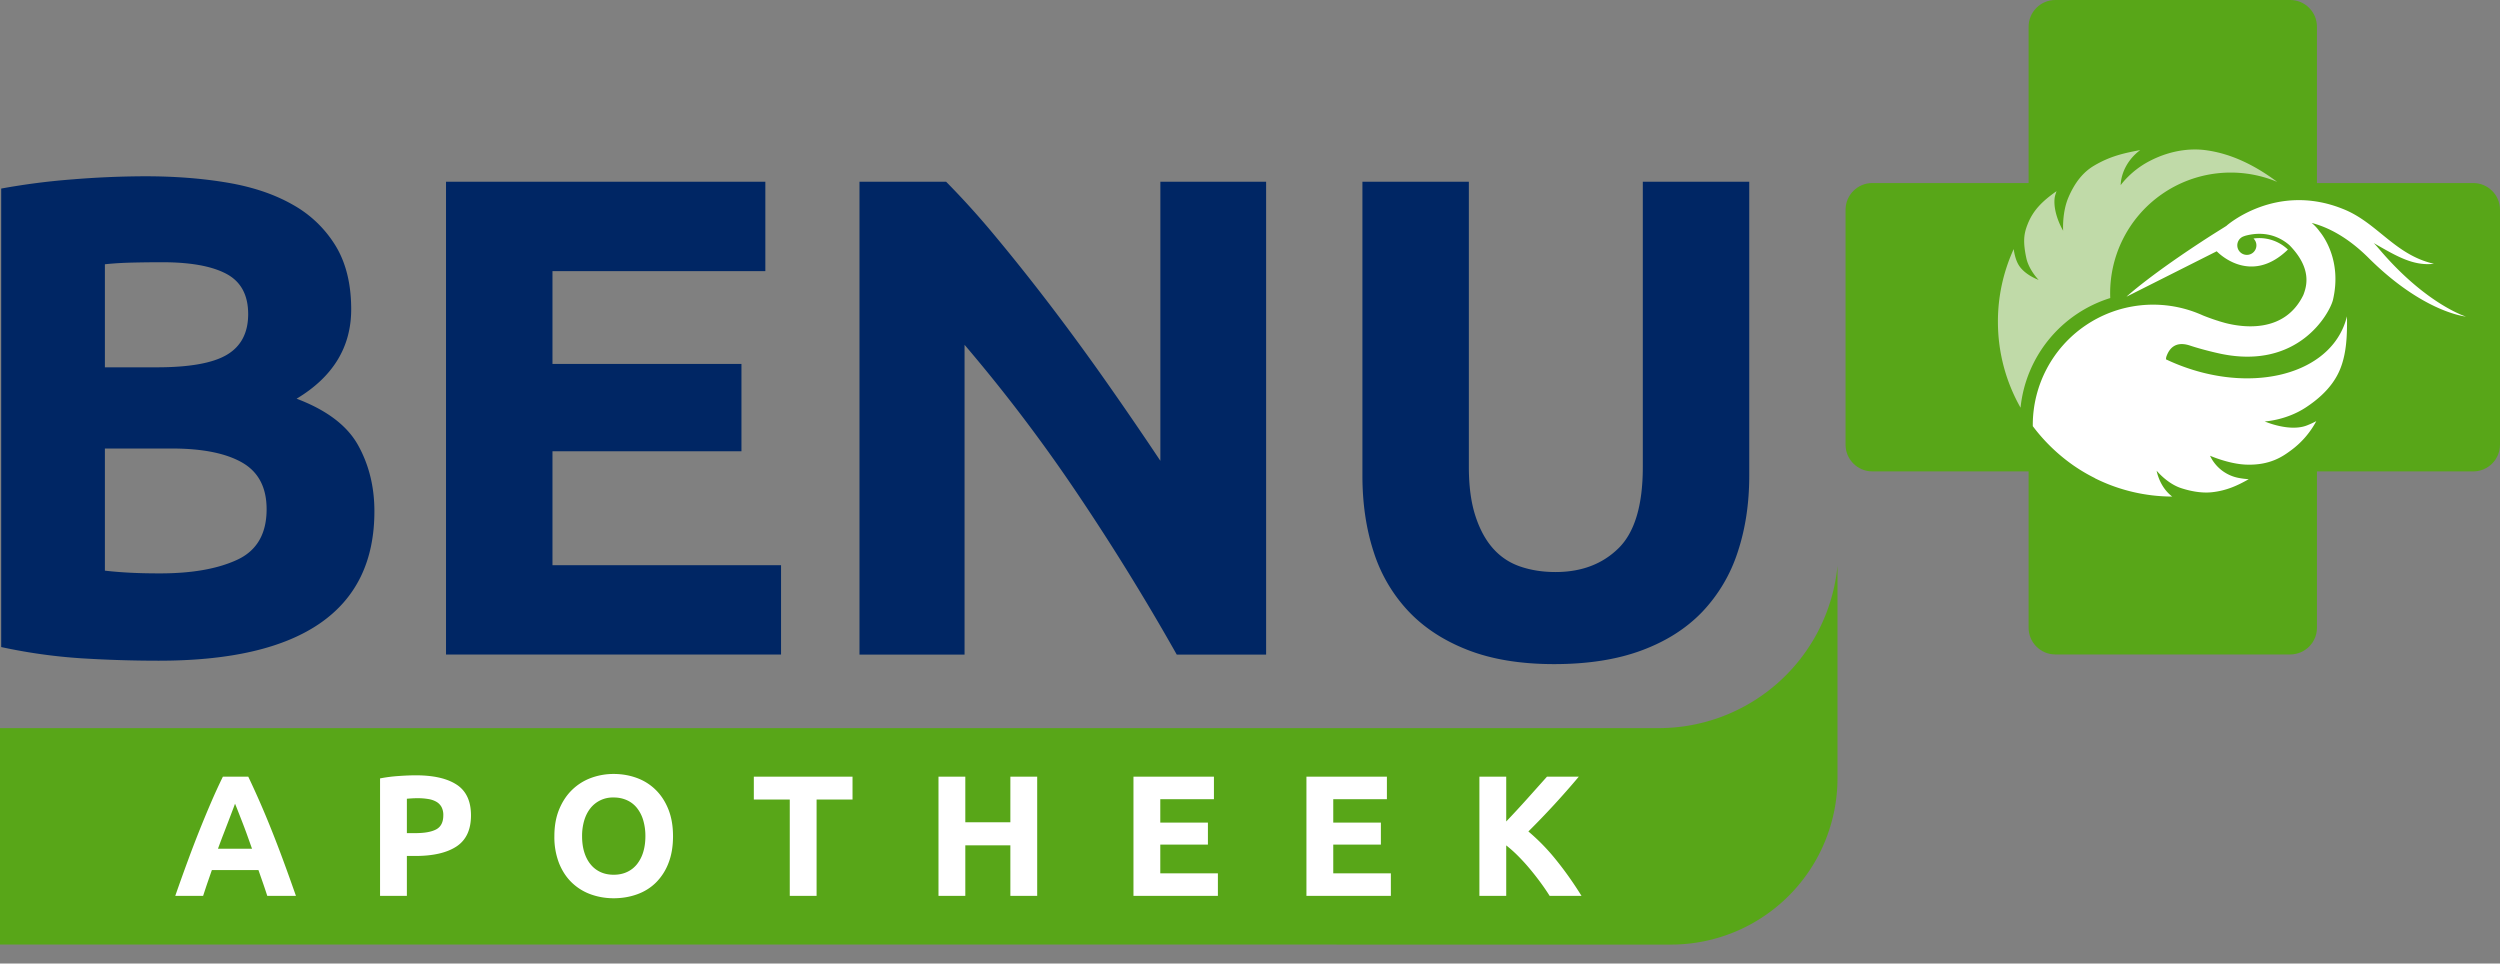 <svg xmlns="http://www.w3.org/2000/svg" viewBox="0 0 96 37"><rect x="0" y="0" width="96" height="37" fill="#808080" stroke="none"/><g fill="none" fill-rule="evenodd"><path fill="#002664" fill-rule="nonzero" d="M6.098 25.371c-.996 0-1.987-.031-2.974-.092a20.989 20.989 0 0 1-3.078-.432V7.241a26.271 26.271 0 0 1 2.751-.354 35.245 35.245 0 0 1 2.777-.118c1.153 0 2.214.083 3.183.249.969.166 1.803.45 2.502.852a4.47 4.47 0 0 1 1.638 1.585c.393.655.589 1.463.589 2.423 0 1.45-.699 2.594-2.096 3.432 1.153.437 1.939 1.031 2.358 1.782.419.751.629 1.598.629 2.542 0 1.904-.694 3.336-2.083 4.297-1.389.96-3.454 1.44-6.196 1.44zm-2.07-11.266h1.991c1.258 0 2.157-.161 2.699-.485.541-.323.812-.843.812-1.559 0-.734-.28-1.249-.838-1.546-.559-.297-1.38-.445-2.463-.445-.35 0-.725.004-1.127.013s-.76.031-1.074.065v3.957zm0 3.118v4.69c.297.035.62.061.969.079.349.018.734.026 1.153.026 1.222 0 2.209-.174 2.961-.524.751-.349 1.127-.996 1.127-1.939 0-.838-.314-1.436-.943-1.795-.629-.358-1.529-.537-2.699-.537H4.028zm13.099 7.913V6.979h12.262v3.432h-8.174v3.563h7.257v3.354h-7.257v4.375h8.777v3.432H17.127zm28.06 0a91.52 91.52 0 0 0-3.799-6.157 62.523 62.523 0 0 0-4.349-5.738v11.895h-4.035V6.979h3.327a32.207 32.207 0 0 1 1.913 2.122c.698.838 1.41 1.734 2.135 2.685a93.853 93.853 0 0 1 2.162 2.961 148.714 148.714 0 0 1 2.017 2.948V6.979h4.061v18.157h-3.432zm14.491.366c-1.275 0-2.376-.179-3.301-.537-.926-.358-1.69-.856-2.292-1.493a5.952 5.952 0 0 1-1.336-2.279c-.288-.882-.432-1.856-.432-2.921V6.979h4.087v10.952c0 .734.083 1.358.249 1.873.166.515.393.935.681 1.258.288.323.637.555 1.048.694.41.14.86.21 1.349.21.996 0 1.803-.305 2.423-.917.62-.611.93-1.651.93-3.118V6.979h4.087v11.292c0 1.066-.149 2.044-.445 2.934a6.013 6.013 0 0 1-1.362 2.293c-.612.638-1.389 1.131-2.332 1.48-.944.35-2.062.524-3.354.524z"/><path fill="#58A618" fill-rule="nonzero" d="M94.975 7.029h-6.004V1.025C88.971.461 88.51 0 87.946 0h-9.023c-.564 0-1.025.461-1.025 1.025v6.004h-6.004c-.564 0-1.025.461-1.025 1.025v9.023c0 .564.461 1.025 1.025 1.025h6.004v6.004c0 .564.461 1.025 1.025 1.025h9.023c.564 0 1.025-.461 1.025-1.025v-6.004h6.004c.564 0 1.025-.461 1.025-1.025V8.054c0-.564-.461-1.025-1.025-1.025z"/><path fill="#C0DAA8" fill-rule="nonzero" d="M81.034 11.445a4.63 4.63 0 0 1 6.409-4.461c-.802-.601-1.734-1.089-2.767-1.22-.395-.05-1.2-.068-2.147.428-.722.379-1.094.918-1.094.918s-.02-.625.556-1.184c.063-.061.129-.113.193-.163-.624.117-1.149.231-1.769.597-.408.24-.729.622-.985 1.215-.253.587-.205 1.285-.205 1.285s-.388-.637-.329-1.238c.01-.102.047-.194.075-.281-.563.394-.903.744-1.111 1.271-.142.359-.185.654-.052 1.286.098.469.476.851.476.851s-.537-.19-.769-.576c-.119-.198-.169-.461-.189-.609a6.68 6.68 0 0 0-.606 2.789c0 1.2.316 2.327.869 3.302a4.94 4.94 0 0 1 3.445-4.21z"/><path fill="#FFF" fill-rule="nonzero" d="M94.691 12.156s-1.534-.47-3.345-2.608a4.455 4.455 0 0 0-.193-.213c.869.498 1.511.887 2.309.794-1.515-.344-2.186-1.603-3.517-2.115-2.563-1.018-4.445.653-4.445.653l.002.002c-.153.098-.436.273-.568.357-2.366 1.517-3.277 2.368-3.277 2.368l3.465-1.745s1.264 1.359 2.734-.066a1.59 1.59 0 0 0-1.322-.424.365.365 0 0 1-.255.628.366.366 0 0 1-.12-.712.28.28 0 0 1 .046-.016l.008-.004c.849-.231 1.42.112 1.704.362.861.883.668 1.559.531 1.912-.716 1.475-2.315 1.249-2.989 1.076a8.572 8.572 0 0 1-.236-.068 1.117 1.117 0 0 1-.074-.026l-.001.002a8.076 8.076 0 0 1-.557-.201 4.24 4.24 0 0 0-.229-.096l-.012-.005a4.622 4.622 0 0 0-6.291 4.311v.042a6.867 6.867 0 0 0 1.574 1.518l.11.074c.224.148.458.283.7.403l-.001.004a6.677 6.677 0 0 0 2.976.705c-.008-.005-.017-.009-.025-.015-.483-.382-.578-.978-.578-.978s.401.493.94.669c.478.156.872.188 1.159.16.583-.057 1.023-.268 1.437-.503a3.213 3.213 0 0 1-.398-.051 1.527 1.527 0 0 1-1.088-.85s.706.31 1.359.34c.955.044 1.456-.332 1.74-.539a3.34 3.34 0 0 0 .982-1.13 3.556 3.556 0 0 1-.354.163c-.673.267-1.628-.151-1.628-.151s.814-.037 1.572-.532c.982-.64 1.27-1.284 1.393-1.661.166-.507.197-1.059.197-1.617 0-.076-.002-.151-.004-.226a2.585 2.585 0 0 1-.122.38c-.78 1.923-3.652 2.574-6.415 1.453a7.359 7.359 0 0 1-.413-.182l.01-.082c.111-.341.359-.625.903-.45.325.109.792.234 1.2.321 2.974.616 4.165-1.548 4.299-2.064.35-1.486-.351-2.441-.509-2.633a1.714 1.714 0 0 0-.307-.33c.626.164 1.379.543 2.183 1.342 2.116 2.106 3.74 2.254 3.74 2.254z"/><path fill="#58A618" d="M0 36.271V27.96h63.692a6.9 6.9 0 0 0 6.868-6.234v8.152a6.394 6.394 0 0 1-6.394 6.394H51.362l-.043-.001H0z"/><path fill="#FFF" fill-rule="nonzero" d="M10.263 34.401a23.53 23.53 0 0 0-.164-.49l-.175-.501H8.136l-.174.502c-.057.168-.111.331-.162.489H6.73c.172-.493.335-.949.49-1.367a43.53 43.53 0 0 1 .891-2.235c.143-.332.293-.657.447-.974h.976a33.832 33.832 0 0 1 .885 2.027c.148.37.3.764.454 1.182.155.418.318.874.491 1.367h-1.101zm-1.238-3.539a9.39 9.39 0 0 1-.101.271l-.151.397-.19.495c-.07.18-.141.369-.213.567h1.308l-.203-.569a21.313 21.313 0 0 0-.187-.496l-.155-.396c-.044-.115-.081-.204-.108-.269zm6.942-1.09c.682 0 1.206.12 1.571.36s.548.633.548 1.179c0 .55-.185.947-.555 1.192-.37.244-.898.366-1.584.366h-.323v1.532h-1.03v-4.51a5.7 5.7 0 0 1 .713-.092c.251-.018.471-.027.66-.027zm.066.879a3.2 3.2 0 0 0-.221.007c-.073.004-.135.009-.188.013v1.321h.323c.357 0 .625-.048.805-.145.18-.097.271-.277.271-.541a.653.653 0 0 0-.069-.317.517.517 0 0 0-.198-.201.907.907 0 0 0-.314-.106 2.44 2.44 0 0 0-.409-.031zm9.811 1.459c0 .392-.058.736-.175 1.033a2.121 2.121 0 0 1-.479.746c-.202.2-.444.351-.723.452-.28.101-.58.152-.901.152-.313 0-.607-.051-.885-.152a2.037 2.037 0 0 1-.726-.452c-.207-.2-.37-.449-.489-.746a2.767 2.767 0 0 1-.178-1.033c0-.392.062-.736.185-1.033.123-.297.289-.547.498-.749.209-.202.451-.354.726-.456a2.5 2.5 0 0 1 .868-.152c.312 0 .607.051.885.152.277.101.519.253.726.456.207.202.37.452.489.749s.179.641.179 1.033zm-3.492 0c0 .224.027.427.082.608.055.181.134.336.238.465.103.13.23.23.38.301.15.07.321.106.515.106.189 0 .36-.035.512-.106.152-.07.279-.171.383-.301a1.4 1.4 0 0 0 .238-.465c.055-.181.083-.383.083-.608a2.12 2.12 0 0 0-.083-.611 1.373 1.373 0 0 0-.238-.469 1.033 1.033 0 0 0-.383-.3 1.211 1.211 0 0 0-.512-.106 1.091 1.091 0 0 0-.895.413c-.103.13-.183.286-.238.469a2.086 2.086 0 0 0-.082.604zm10.385-2.285v.878h-1.38v3.698h-1.03v-3.698h-1.38v-.878h3.79zm6.061 0h1.03v4.576h-1.03V32.46h-1.73v1.941h-1.03v-4.576h1.03v1.75h1.73zm4.727 4.576v-4.576h3.09v.865h-2.06v.898h1.829v.845h-1.829v1.103h2.212v.865zm6.642 0v-4.576h3.09v.865h-2.06v.898h1.829v.845h-1.829v1.103h2.212v.865zm9.339 0a8.206 8.206 0 0 0-.328-.483 10.5 10.5 0 0 0-.407-.523 7.552 7.552 0 0 0-.456-.505 4.936 4.936 0 0 0-.476-.427v1.938h-1.03v-4.576h1.03v1.72c.265-.278.534-.569.807-.873l.757-.847h1.222a31.473 31.473 0 0 1-1.935 2.103 7.83 7.83 0 0 1 1.059 1.087c.34.419.667.881.981 1.386h-1.224z"/></g></svg>